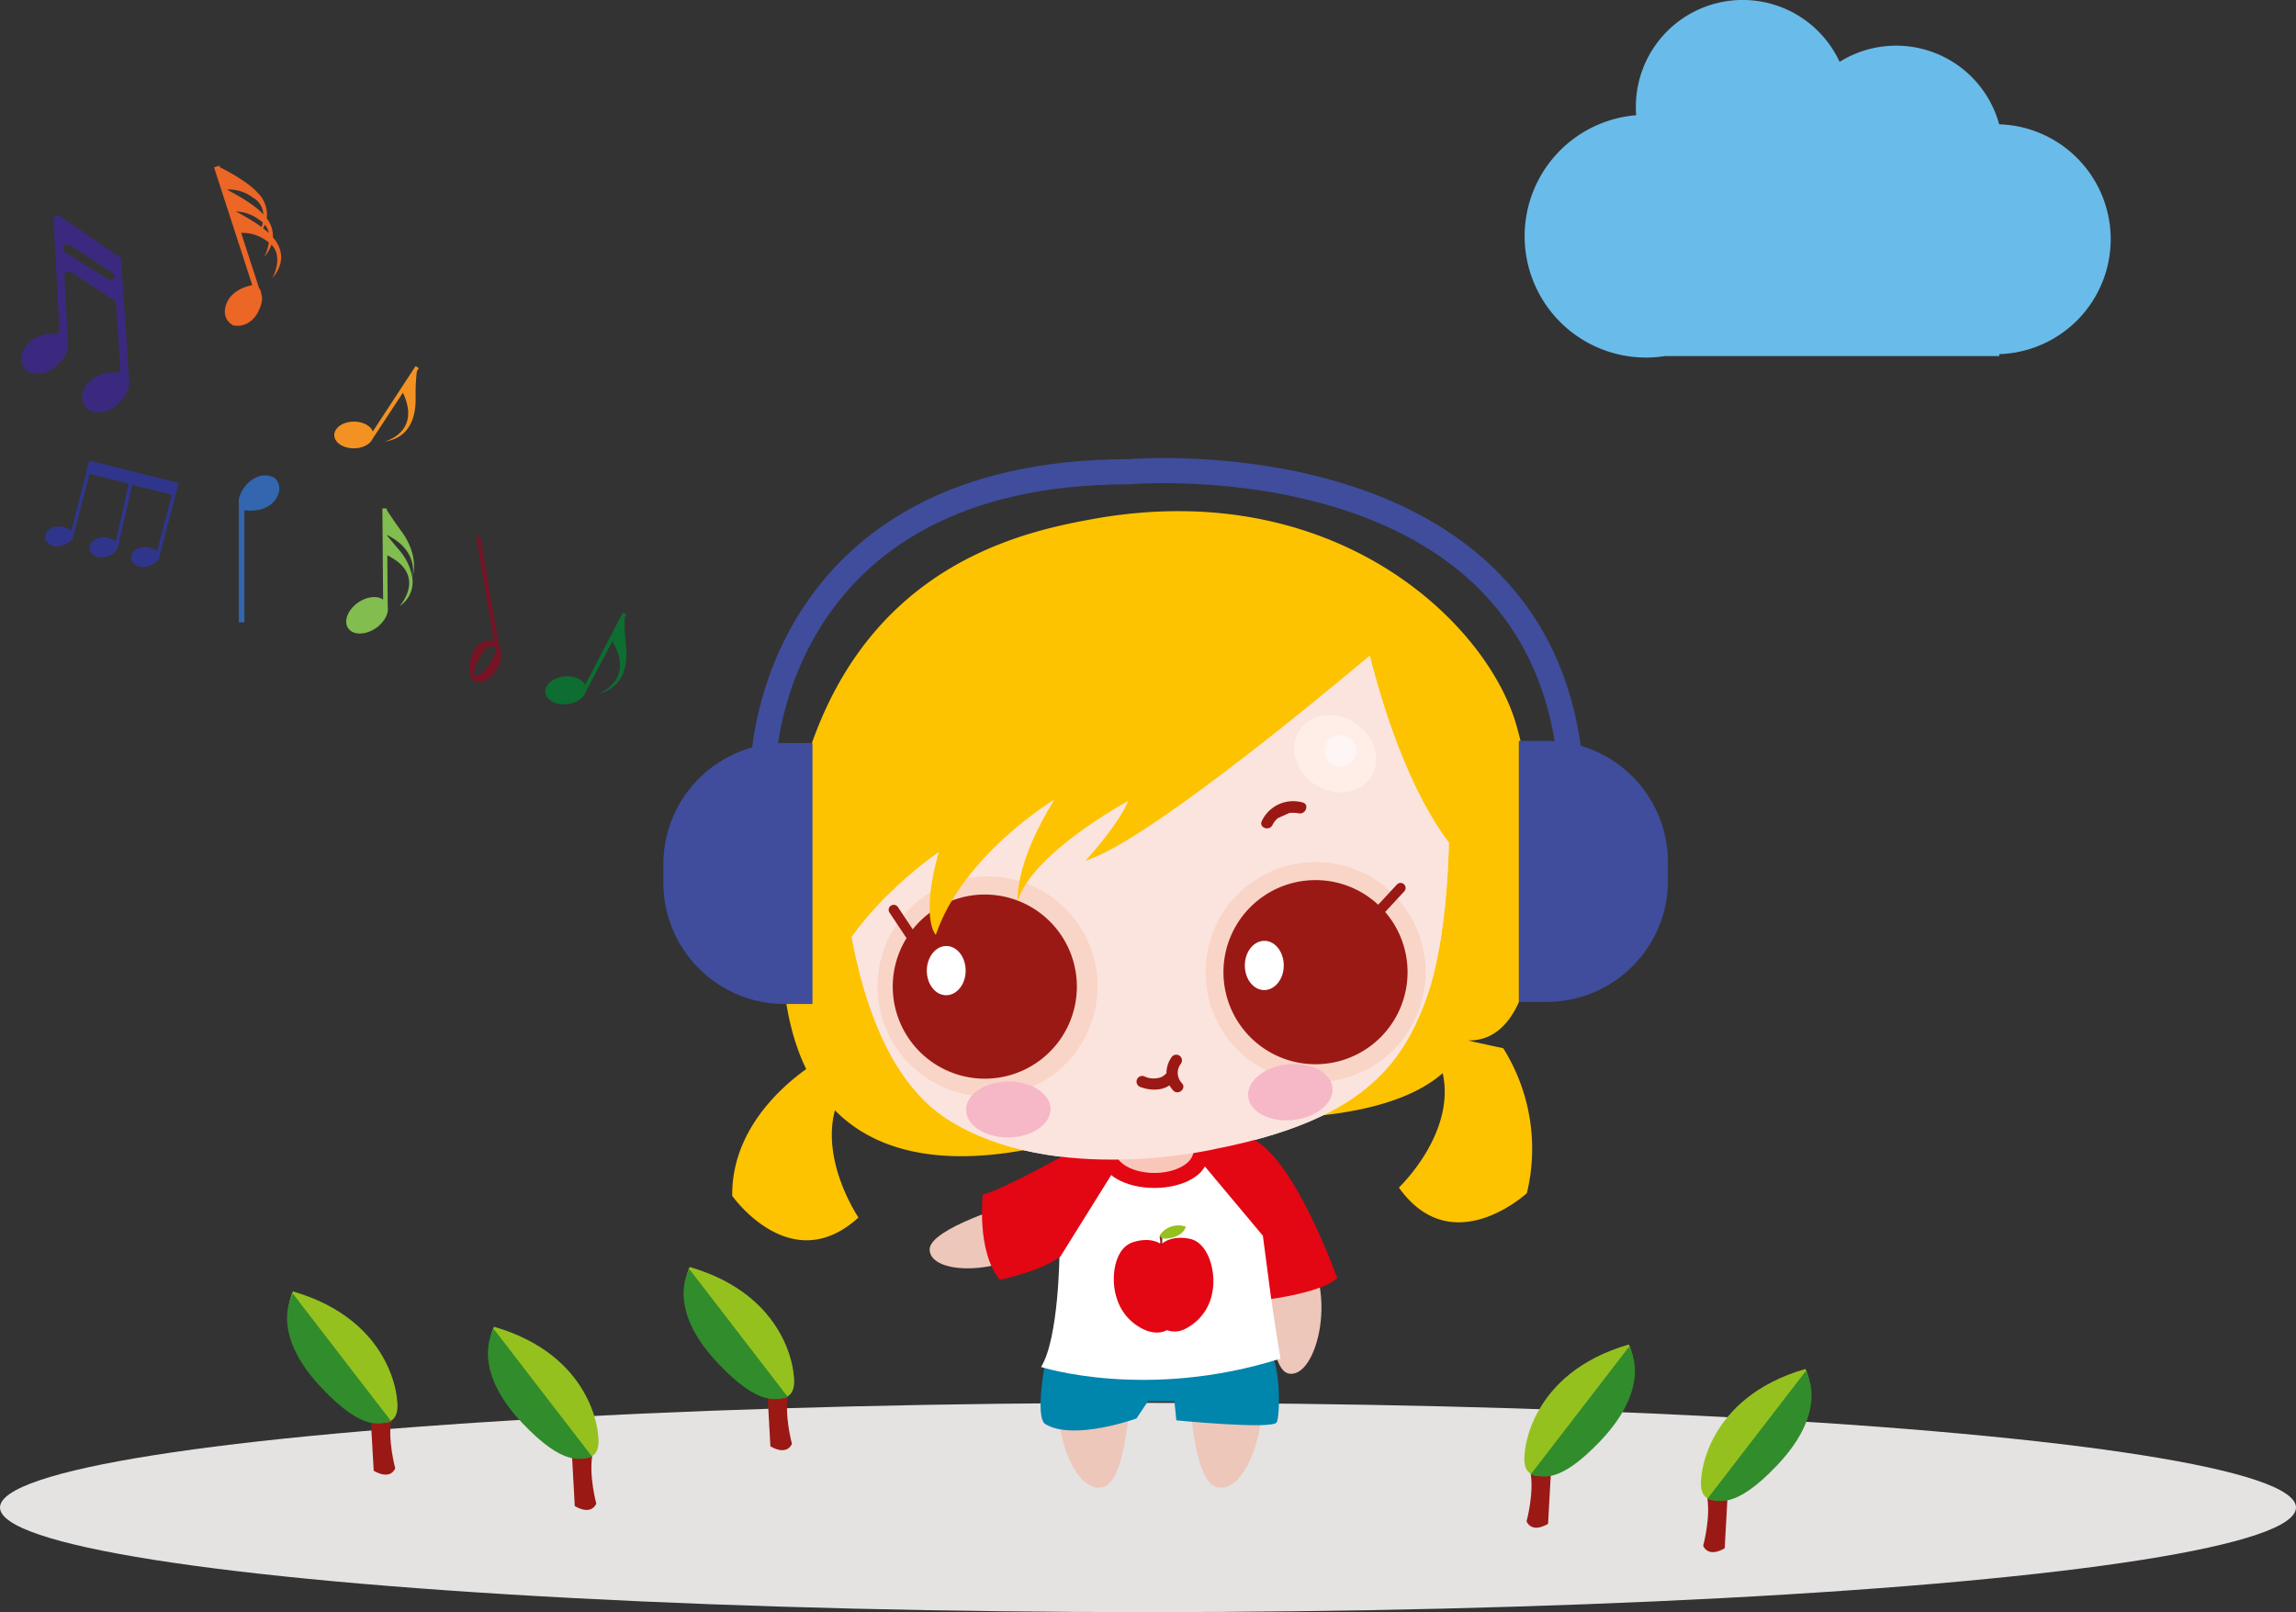 <svg id="Layer_1" data-name="Layer 1" xmlns="http://www.w3.org/2000/svg" viewBox="0 0 548.7 385.22">
  <rect x="0" y="0" width="548.7" height="385.22" fill="#333333" stroke="none"/>
  <defs>
    <style>
      .cls-1 {
        fill: #e5e2e2;
      }

      .cls-2 {
        fill: #9a1915;
      }

      .cls-3 {
        fill: #95c11f;
      }

      .cls-4 {
        fill: #318c2c;
      }

      .cls-5 {
        fill: #f39222;
      }

      .cls-6 {
        fill: #0e6d31;
      }

      .cls-7 {
        fill: #81bd4f;
      }

      .cls-8 {
        fill: #3b2980;
      }

      .cls-9 {
        fill: #30358c;
      }

      .cls-10 {
        fill: #ec6625;
      }

      .cls-11 {
        fill: #741425;
      }

      .cls-12 {
        fill: #3266af;
      }

      .cls-13 {
        fill: #fdc300;
      }

      .cls-14 {
        fill: #fae4dd;
      }

      .cls-15 {
        fill: #edc7ba;
      }

      .cls-16 {
        fill: #0085ac;
      }

      .cls-17 {
        fill: #fff;
      }

      .cls-18 {
        fill: #e30613;
      }

      .cls-19 {
        fill: #f9c7b9;
      }

      .cls-20 {
        fill: #fbe4dd;
      }

      .cls-21 {
        fill: #f9d5c7;
      }

      .cls-22 {
        fill: #feeee7;
      }

      .cls-23 {
        fill: #fef6f4;
      }

      .cls-24 {
        fill: #f6b7c7;
      }

      .cls-25 {
        fill: #981915;
      }

      .cls-26 {
        fill: #3f4d9c;
      }

      .cls-27 {
        fill: none;
        stroke: #3f4d9c;
        stroke-miterlimit: 10;
        stroke-width: 6px;
      }

      .cls-28 {
        fill: #69bbea;
      }
    </style>
  </defs>
  <ellipse class="cls-1" cx="274.35" cy="360.22" rx="274.35" ry="25"/>
  <g>
    <path class="cls-2" d="M240.77,471.12c4.49-1.47,5.33,5.28,4.28,10.3s.87,12,.87,12-.95,3-5.14.61L240,480.37S235.24,472.94,240.77,471.12Z" transform="translate(-151.47 -142.59)"/>
    <path class="cls-3" d="M246.34,476.89s-1-18.79-24.85-25.71c0,0-7.42,13.92,15.22,29.48C236.71,480.66,247.76,486.86,246.34,476.89Z" transform="translate(-151.47 -142.59)"/>
    <path class="cls-4" d="M245,482.26l-23.53-30.55s-6,9,6.85,22.51C238.34,484.82,242.3,482.74,245,482.26Z" transform="translate(-151.47 -142.59)"/>
  </g>
  <g>
    <path class="cls-2" d="M288.82,479.57c4.5-1.48,5.33,5.27,4.29,10.29s.86,12,.86,12-1,3-5.14.61l-.75-13.62S283.29,481.38,288.82,479.57Z" transform="translate(-151.47 -142.59)"/>
    <path class="cls-3" d="M294.39,485.33s-1-18.79-24.85-25.71c0,0-7.42,13.92,15.23,29.48C284.77,489.1,295.81,495.3,294.39,485.33Z" transform="translate(-151.47 -142.59)"/>
    <path class="cls-4" d="M293,490.7l-23.53-30.55s-6,9,6.85,22.51C286.39,493.26,290.35,491.18,293,490.7Z" transform="translate(-151.47 -142.59)"/>
  </g>
  <g>
    <path class="cls-2" d="M335.58,465.28c4.49-1.48,5.33,5.27,4.28,10.3s.87,12,.87,12-1,3-5.15.61l-.75-13.62S330.05,467.1,335.58,465.28Z" transform="translate(-151.47 -142.59)"/>
    <path class="cls-3" d="M341.14,471.05s-1-18.8-24.84-25.71c0,0-7.43,13.91,15.22,29.48C331.52,474.82,342.57,481,341.14,471.05Z" transform="translate(-151.47 -142.59)"/>
    <path class="cls-4" d="M339.76,476.42l-23.53-30.56s-6,9,6.85,22.52C333.14,479,337.11,476.9,339.76,476.42Z" transform="translate(-151.47 -142.59)"/>
  </g>
  <g>
    <path class="cls-2" d="M521.44,483.8c-4.49-1.48-5.33,5.27-4.28,10.3s-.87,12-.87,12,1,3,5.14.61l.75-13.62S527,485.62,521.44,483.8Z" transform="translate(-151.47 -142.59)"/>
    <path class="cls-3" d="M515.88,489.57s1-18.8,24.84-25.71c0,0,7.42,13.91-15.22,29.48C525.5,493.34,514.45,499.53,515.88,489.57Z" transform="translate(-151.47 -142.59)"/>
    <path class="cls-4" d="M517.25,494.94l23.54-30.56s6,9-6.85,22.52C523.88,497.49,519.91,495.42,517.25,494.94Z" transform="translate(-151.47 -142.59)"/>
  </g>
  <g>
    <path class="cls-2" d="M563.65,489.64c-4.49-1.47-5.33,5.28-4.28,10.3s-.87,12-.87,12,1,3,5.14.61l.75-13.62S569.18,491.46,563.65,489.64Z" transform="translate(-151.47 -142.59)"/>
    <path class="cls-3" d="M558.08,495.41s1-18.8,24.85-25.71c0,0,7.42,13.91-15.22,29.48C567.71,499.18,556.66,505.38,558.08,495.41Z" transform="translate(-151.47 -142.59)"/>
    <path class="cls-4" d="M559.46,500.78,583,470.23s6,9-6.85,22.51C566.08,503.34,562.12,501.26,559.46,500.78Z" transform="translate(-151.47 -142.59)"/>
  </g>
  <g>
    <path class="cls-5" d="M250.79,237a47.85,47.85,0,0,1,.3-5.7l.48-.73-.78-.51-10.23,15.63c-.54-1.37-2.36-2.37-4.55-2.35-2.59,0-4.67,1.48-4.65,3.24s2.13,3.16,4.72,3.13c2.1,0,3.88-1,4.45-2.29l7.23-11c4.48,9.54-4.42,11.69-4.42,11.69C251.2,247,250.82,239,250.79,237Z" transform="translate(-151.47 -142.59)"/>
    <path class="cls-6" d="M301,296.18a51,51,0,0,1-.26-5.95l.42-.81-.85-.45-9,17.26c-.69-1.36-2.69-2.21-5-2-2.68.29-4.7,2-4.51,3.83s2.54,3.07,5.22,2.78c2.19-.24,3.93-1.42,4.4-2.83l6.39-12.19c5.61,9.45-3.42,12.57-3.42,12.57C302.41,306.44,301.2,298.18,301,296.18Z" transform="translate(-151.47 -142.59)"/>
    <path class="cls-7" d="M247.49,269.66c-1.57-2.12-3-4.31-3.59-5.19v-.39h-.24l0,0v0h-.81l.18,21.79c-1.41-1-3.83-.76-5.94.67-2.49,1.71-3.58,4.46-2.42,6.16s4.11,1.69,6.61,0c2-1.39,3.13-3.47,2.85-5.11l-.1-12.31c9.68,4.78,2.94,12.14,2.94,12.14A6.89,6.89,0,0,0,250,280.6C251.26,276.56,249.43,272.27,247.49,269.66Zm-.44,4.58c-1.37-1.61-2.56-3.05-3.1-3.71v-.11c7.23,3.55,6.32,9.12,6.07,10.17A13.66,13.66,0,0,0,247.05,274.24Z" transform="translate(-151.47 -142.59)"/>
    <path class="cls-8" d="M182.36,234h0l-1.94-29.34A.94.94,0,0,0,180,204l-14.25-9.8a1,1,0,0,0-1.5.84l1.45,26.36a.94.94,0,0,1-1,1,8.07,8.07,0,0,0-6.53,2.29s-3.21,3.1-.56,6.29a1.05,1.05,0,0,0,.28.24c.72.4,3.63,1.76,6.93-1.06,0,0,2.75-2.49,2.92-4.57a2.89,2.89,0,0,0,0-.91h0l-.9-16.33a1,1,0,0,1,1.48-.85l10.48,6.91a1,1,0,0,1,.42.74l1,15.47a.94.94,0,0,1-1,1,8.08,8.08,0,0,0-6.49,2.29s-3.2,3.1-.55,6.3a1,1,0,0,0,.27.23c.72.41,3.64,1.76,6.93-1.05,0,0,2.75-2.49,2.92-4.57A2.68,2.68,0,0,0,182.36,234ZM166.54,202.1v-.22A1,1,0,0,1,168,201l10.39,6.82a1,1,0,0,1,.43.74h0a1,1,0,0,1-1.46.87L167,202.86A1,1,0,0,1,166.54,202.1Z" transform="translate(-151.47 -142.59)"/>
    <path class="cls-9" d="M189.62,275.39,194.17,258l-21.36-5.34-4.29,16.75a4.76,4.76,0,0,0-4.23-.84s-2.47.72-1.93,3.08A3.22,3.22,0,0,0,166.1,273a5.08,5.08,0,0,0,2.58-1.5,1.6,1.6,0,0,0,.36-.89h0l3.8-14.81,9.4,2.37L179.11,272a4.72,4.72,0,0,0-4.2-.82s-2.47.72-1.93,3.08a3.22,3.22,0,0,0,3.74,1.38,5.08,5.08,0,0,0,2.58-1.5,1.55,1.55,0,0,0,.36-.84h0l3.42-14.86,9.45,2.37L189,274.28a4.72,4.72,0,0,0-4.17-.79s-2.47.72-1.93,3.07a3.2,3.2,0,0,0,3.74,1.38,5.12,5.12,0,0,0,2.58-1.49A1.54,1.54,0,0,0,189.62,275.39Z" transform="translate(-151.47 -142.59)"/>
    <path class="cls-10" d="M215.21,194.75a7.23,7.23,0,0,0-2.27-6.2c-2.22-2.53-7.51-5.31-8.91-6l-.12-.39-1.29.42,9.14,28.16c-1,.16-4.54,1-6,4,0,0-1.92,3.61,1.39,5.58,0,0,3.44,1,5.77-2.77,0,0,1.74-2.87,1-4.67a2.3,2.3,0,0,0-.53-1.42l-4.29-13.23a9.72,9.72,0,0,1,6.21,2,4.21,4.21,0,0,1,.41.28,10.72,10.72,0,0,1-1.1,3.45,8.86,8.86,0,0,0,1.72-2.91c3,3,.22,8,.22,8,4-4.67,1.24-8.52.13-9.75A6.94,6.94,0,0,0,215.21,194.75ZM212,189.87a4.79,4.79,0,0,1,2.4,3.94c-2.07-2.35-6.8-4.92-8.57-5.84l0-.11A9.72,9.72,0,0,1,212,189.87Zm-4.15,3.25a9.8,9.8,0,0,1,5.58,2,5.75,5.75,0,0,1,.84.63,10.42,10.42,0,0,1-.27,1.1A50.43,50.43,0,0,0,207.82,193.12Zm6.51,4a6.58,6.58,0,0,0,.42-.84,4.67,4.67,0,0,1,.94,2A16.08,16.08,0,0,0,214.33,197.14Z" transform="translate(-151.47 -142.59)"/>
    <path class="cls-11" d="M270.73,297l-4.49-26.29-1,.17,4.25,24.88c-1.51-.27-5.41-.28-5.89,6.64,0,0,0,5.31,4.72,2.36C268.34,304.73,272.66,301.22,270.73,297Zm-3.21,5.52c-3.9,4-2.48-.59-2.48-.59,2.24-5.78,4.48-5,4.48-5C270.82,298.83,267.52,302.49,267.52,302.49Z" transform="translate(-151.47 -142.59)"/>
    <path class="cls-12" d="M217.16,256.81s-2.94-1.93-6.19,1a7.94,7.94,0,0,0-2.42,4,2.53,2.53,0,0,0,0,.78h0v28.72h1.33v-26.8l.05,0s4.43.82,7-2.08C216.9,262.45,219.72,259.59,217.16,256.81Z" transform="translate(-151.47 -142.59)"/>
  </g>
  <g>
    <g>
      <path class="cls-13" d="M510.71,393.06s-8.24-1.75-8.37-1.86c21.56.43,17.85-53,11.58-75.13-7-24.86-43.68-59.81-101.15-49.48-21.84,3.92-73.75,15.46-74.48,99.81-.12,13.63,2.08,23.93,5.85,31.65-6.08,4.34-17.86,14.77-17.68,30.28,0,0,14,19.94,30.17,5.18,0,0-8.95-13.1-5.63-25.62,24.18,24.58,74.42.2,74.42.2s51.65,7.81,70.83-9.07c3.19,14.42-10.47,27.34-10.47,27.34,12.71,17.86,30.58,1.34,30.58,1.34A45.18,45.18,0,0,0,510.71,393.06Z" transform="translate(-151.47 -142.59)"/>
      <path class="cls-14" d="M352.55,341.19s-.35,52.45,25.41,68.87c25.48,16.25,64.32,7,64.32,7,34-6.75,44.06-19.47,50-35.75s6.36-45.62,4.62-60.6c-2.37-20.53-28.56-45.85-80.36-39.16C356.22,289.33,352.64,331.15,352.55,341.19Z" transform="translate(-151.47 -142.59)"/>
      <path class="cls-15" d="M393.59,430.25s-19.95,5.87-19.95,10.88c0,7.26,24,6.35,31.29-6.8S400.85,427.07,393.59,430.25Z" transform="translate(-151.47 -142.59)"/>
      <path class="cls-15" d="M454.38,448.53s0,20.8,4.85,22.21c7,2,12.83-21.29,2.24-31.94S453.37,440.68,454.38,448.53Z" transform="translate(-151.47 -142.59)"/>
      <path class="cls-15" d="M435.4,467.18s.07,28.76,6.72,30.71c9.63,2.81,17.74-29.45,3.1-44.18S434,456.32,435.4,467.18Z" transform="translate(-151.47 -142.59)"/>
      <path class="cls-15" d="M421.93,467.18s-.07,28.76-6.72,30.71c-9.63,2.81-17.74-29.45-3.1-44.18S423.33,456.32,421.93,467.18Z" transform="translate(-151.47 -142.59)"/>
      <path class="cls-16" d="M401.3,467.89s-2.61,13.4,0,15c6.81,4.08,21.77-1.36,21.77-1.36l2.72-4.08h6.35l.45,4.53s23.13,2.27,24,.46.9-14.51-1.82-16.78S406.74,462,401.3,467.89Z" transform="translate(-151.47 -142.59)"/>
      <path class="cls-17" d="M404.66,442.4s-.16,20-4.39,26.83c0,0,25.2,8.12,57.22-2,0,0-4.06-22.92-3.74-33.32s-4.39-21-4.39-21l-36.9,5S401.57,421.92,404.66,442.4Z" transform="translate(-151.47 -142.59)"/>
      <path class="cls-18" d="M405.53,418.78s-15.67,8.71-19.19,9.2c0,0-1.56,13.69,4.08,20.41,0,0,9.47-1.87,14.46-5.55l15.82-25.36Z" transform="translate(-151.47 -142.59)"/>
      <path class="cls-18" d="M436.52,417.86l16.75,20,2,15.12s12.35-1.63,15.76-5c0,0-10.56-29.91-21.13-33.65C449.85,414.28,434.08,411,436.52,417.86Z" transform="translate(-151.47 -142.59)"/>
      <path class="cls-18" d="M439.94,419.24c0,4-5.65,7.21-12.6,7.21s-12.6-3.23-12.6-7.21,5.64-7.22,12.6-7.22S439.94,415.25,439.94,419.24Z" transform="translate(-151.47 -142.59)"/>
      <path class="cls-19" d="M436.72,417.5c0,3-4.2,5.37-9.38,5.37s-9.38-2.4-9.38-5.37,4.19-5.37,9.38-5.37S436.72,414.54,436.72,417.5Z" transform="translate(-151.47 -142.59)"/>
      <path class="cls-20" d="M352.55,341.19s-.35,52.45,25.41,68.87c25.48,16.25,64.32,7,64.32,7,34-6.75,44.06-19.47,50-35.75s6.36-45.62,4.62-60.6c-2.37-20.53-28.56-45.85-80.36-39.16C356.22,289.33,352.64,331.15,352.55,341.19Z" transform="translate(-151.47 -142.59)"/>
      <path class="cls-21" d="M492.17,375.11a26.3,26.3,0,1,1-26.06-26.54A26.31,26.31,0,0,1,492.17,375.11Z" transform="translate(-151.47 -142.59)"/>
      <path class="cls-2" d="M487.85,375.07a22,22,0,1,1-21.78-22.18A22,22,0,0,1,487.85,375.07Z" transform="translate(-151.47 -142.59)"/>
      <path class="cls-17" d="M458.26,373.33c0,3.24-2.14,5.86-4.7,5.84s-4.62-2.68-4.6-5.93,2.13-5.86,4.7-5.84S458.28,370.08,458.26,373.33Z" transform="translate(-151.47 -142.59)"/>
      <path class="cls-22" d="M465.67,330c-4.69-3.14-6.3-8.95-3.61-13s8.68-4.74,13.37-1.59,6.3,9,3.6,13S470.35,333.1,465.67,330Z" transform="translate(-151.47 -142.59)"/>
      <path class="cls-23" d="M469.3,324.9a3.78,3.78,0,1,1,5.62-.74A4,4,0,0,1,469.3,324.9Z" transform="translate(-151.47 -142.59)"/>
      <path class="cls-2" d="M482,361.05a1.21,1.21,0,0,1-1.7.06h0a1.19,1.19,0,0,1-.06-1.7l5.06-5.46a1.19,1.19,0,0,1,1.69-.07h0a1.2,1.2,0,0,1,.07,1.7Z" transform="translate(-151.47 -142.59)"/>
      <path class="cls-21" d="M413.76,378.56A26.29,26.29,0,1,1,387.71,352,26.29,26.29,0,0,1,413.76,378.56Z" transform="translate(-151.47 -142.59)"/>
      <path class="cls-2" d="M462.77,334.34a8.29,8.29,0,0,0-9.75,4.44c-.77,1.58,1.79,2.51,2.55.94a5.08,5.08,0,0,1,1.25-1.61l2.77-1.26.08,0a6.87,6.87,0,0,1,1.57,0c.19,0,1.15.2.59.07C463.52,337.31,464.47,334.76,462.77,334.34Z" transform="translate(-151.47 -142.59)"/>
      <path class="cls-2" d="M408.82,378.51a22,22,0,1,1-21.77-22.17A22,22,0,0,1,408.82,378.51Z" transform="translate(-151.47 -142.59)"/>
      <path class="cls-17" d="M382.24,374.56c0,3.25-2.13,5.86-4.69,5.84s-4.62-2.68-4.59-5.92,2.13-5.86,4.69-5.84S382.27,371.31,382.24,374.56Z" transform="translate(-151.47 -142.59)"/>
      <path class="cls-2" d="M370.18,365.53a1.19,1.19,0,0,1-.33,1.66h0a1.21,1.21,0,0,1-1.67-.33l-4.13-6.2a1.19,1.19,0,0,1,.33-1.66h0a1.2,1.2,0,0,1,1.67.33Z" transform="translate(-151.47 -142.59)"/>
      <path class="cls-2" d="M433.91,401.39a3.53,3.53,0,0,1-.22-4.64,1.36,1.36,0,0,0-2.23-1.56,6.82,6.82,0,0,0-1.24,3.92,1.48,1.48,0,0,0-.4.32c.36-.42,0,0-.11.08a3.18,3.18,0,0,1-.77.47,5.22,5.22,0,0,1-4.08-.23,1.36,1.36,0,0,0-.94,2.55c2.26.87,5,1,7.05-.36a5.93,5.93,0,0,0,.87,1.22C433.05,404.42,435.13,402.67,433.91,401.39Z" transform="translate(-151.47 -142.59)"/>
      <path class="cls-24" d="M402.53,407.58c0,3.68-4.45,6.73-10,6.8s-10.14-2.87-10.19-6.56,4.45-6.73,10-6.8S402.48,403.89,402.53,407.58Z" transform="translate(-151.47 -142.59)"/>
      <path class="cls-24" d="M469.89,402.46c.4,3.67-3.78,7.14-9.34,7.74s-10.38-1.88-10.78-5.55,3.79-7.12,9.34-7.73S469.49,398.8,469.89,402.46Z" transform="translate(-151.47 -142.59)"/>
      <path class="cls-13" d="M496.8,305.06c-9.12-12.33-43.81-43.49-114.73-15.89-47,18.28-34.93,92.65-34.93,92.65,6.08-20.58,28.67-35.62,28.67-35.62-4.47,16.1-.7,19.77-.7,19.77,6.53-19.22,28.36-32.35,28.36-32.35-9.71,15.61-8.78,24.29-8.78,24.29,3.46-11.57,26.39-23.93,26.39-23.93-2.31,5.73-10.18,14.24-10.18,14.24,13.4-4,52.27-35.85,67.94-49,3,12,10.81,38.23,24.15,50.57C503,349.78,510.27,323.27,496.8,305.06Z" transform="translate(-151.47 -142.59)"/>
      <path class="cls-18" d="M435.72,438.58c-4.22-.82-6.38.94-6.73,1.38-.39-.39-2.77-1.86-6.85-.51-4.48,1.5-5.35,8.9-3.74,13.49a12,12,0,0,0,7.48,7.74c2.65.77,4.15-.07,4.44-.26a5.42,5.42,0,0,0,4.43-.32,12,12,0,0,0,6.43-8.64C442.18,446.7,440.36,439.48,435.72,438.58Z" transform="translate(-151.47 -142.59)"/>
      <path class="cls-25" d="M429.06,437.65c-.47-.12-.51.58-.37,1.09a3.21,3.21,0,0,1,0,1.23s.12.3.53,0v-1.41S429.64,437.8,429.06,437.65Z" transform="translate(-151.47 -142.59)"/>
      <path class="cls-3" d="M429.1,437.15a5.37,5.37,0,0,1,5.77-1.44s-.57,2.67-5,2.85C429.87,438.56,427.86,438.45,429.1,437.15Z" transform="translate(-151.47 -142.59)"/>
    </g>
    <g>
      <path class="cls-26" d="M338.91,320.13A29,29,0,0,0,310,349v4.63a29,29,0,0,0,28.87,28.87h6.77V320.13Z" transform="translate(-151.47 -142.59)"/>
      <path class="cls-26" d="M521.21,319.63a29,29,0,0,1,28.87,28.87v4.64A29,29,0,0,1,521.21,382h-6.77V319.63Z" transform="translate(-151.47 -142.59)"/>
      <path class="cls-27" d="M334,324.19s2.11-68.88,87.27-68.88c0,0,104.19-9.09,105.92,77.61" transform="translate(-151.47 -142.59)"/>
    </g>
  </g>
  <path class="cls-28" d="M655.89,199.76a27.49,27.49,0,0,0-26.66-27.47,25.52,25.52,0,0,0-38.13-14.92,25.53,25.53,0,0,0-48.69,10.75c0,.69,0,1.36.09,2a29,29,0,1,0,6.86,57.55h79.9v-.46A27.5,27.5,0,0,0,655.89,199.76Z" transform="translate(-151.47 -142.59)"/>
</svg>
